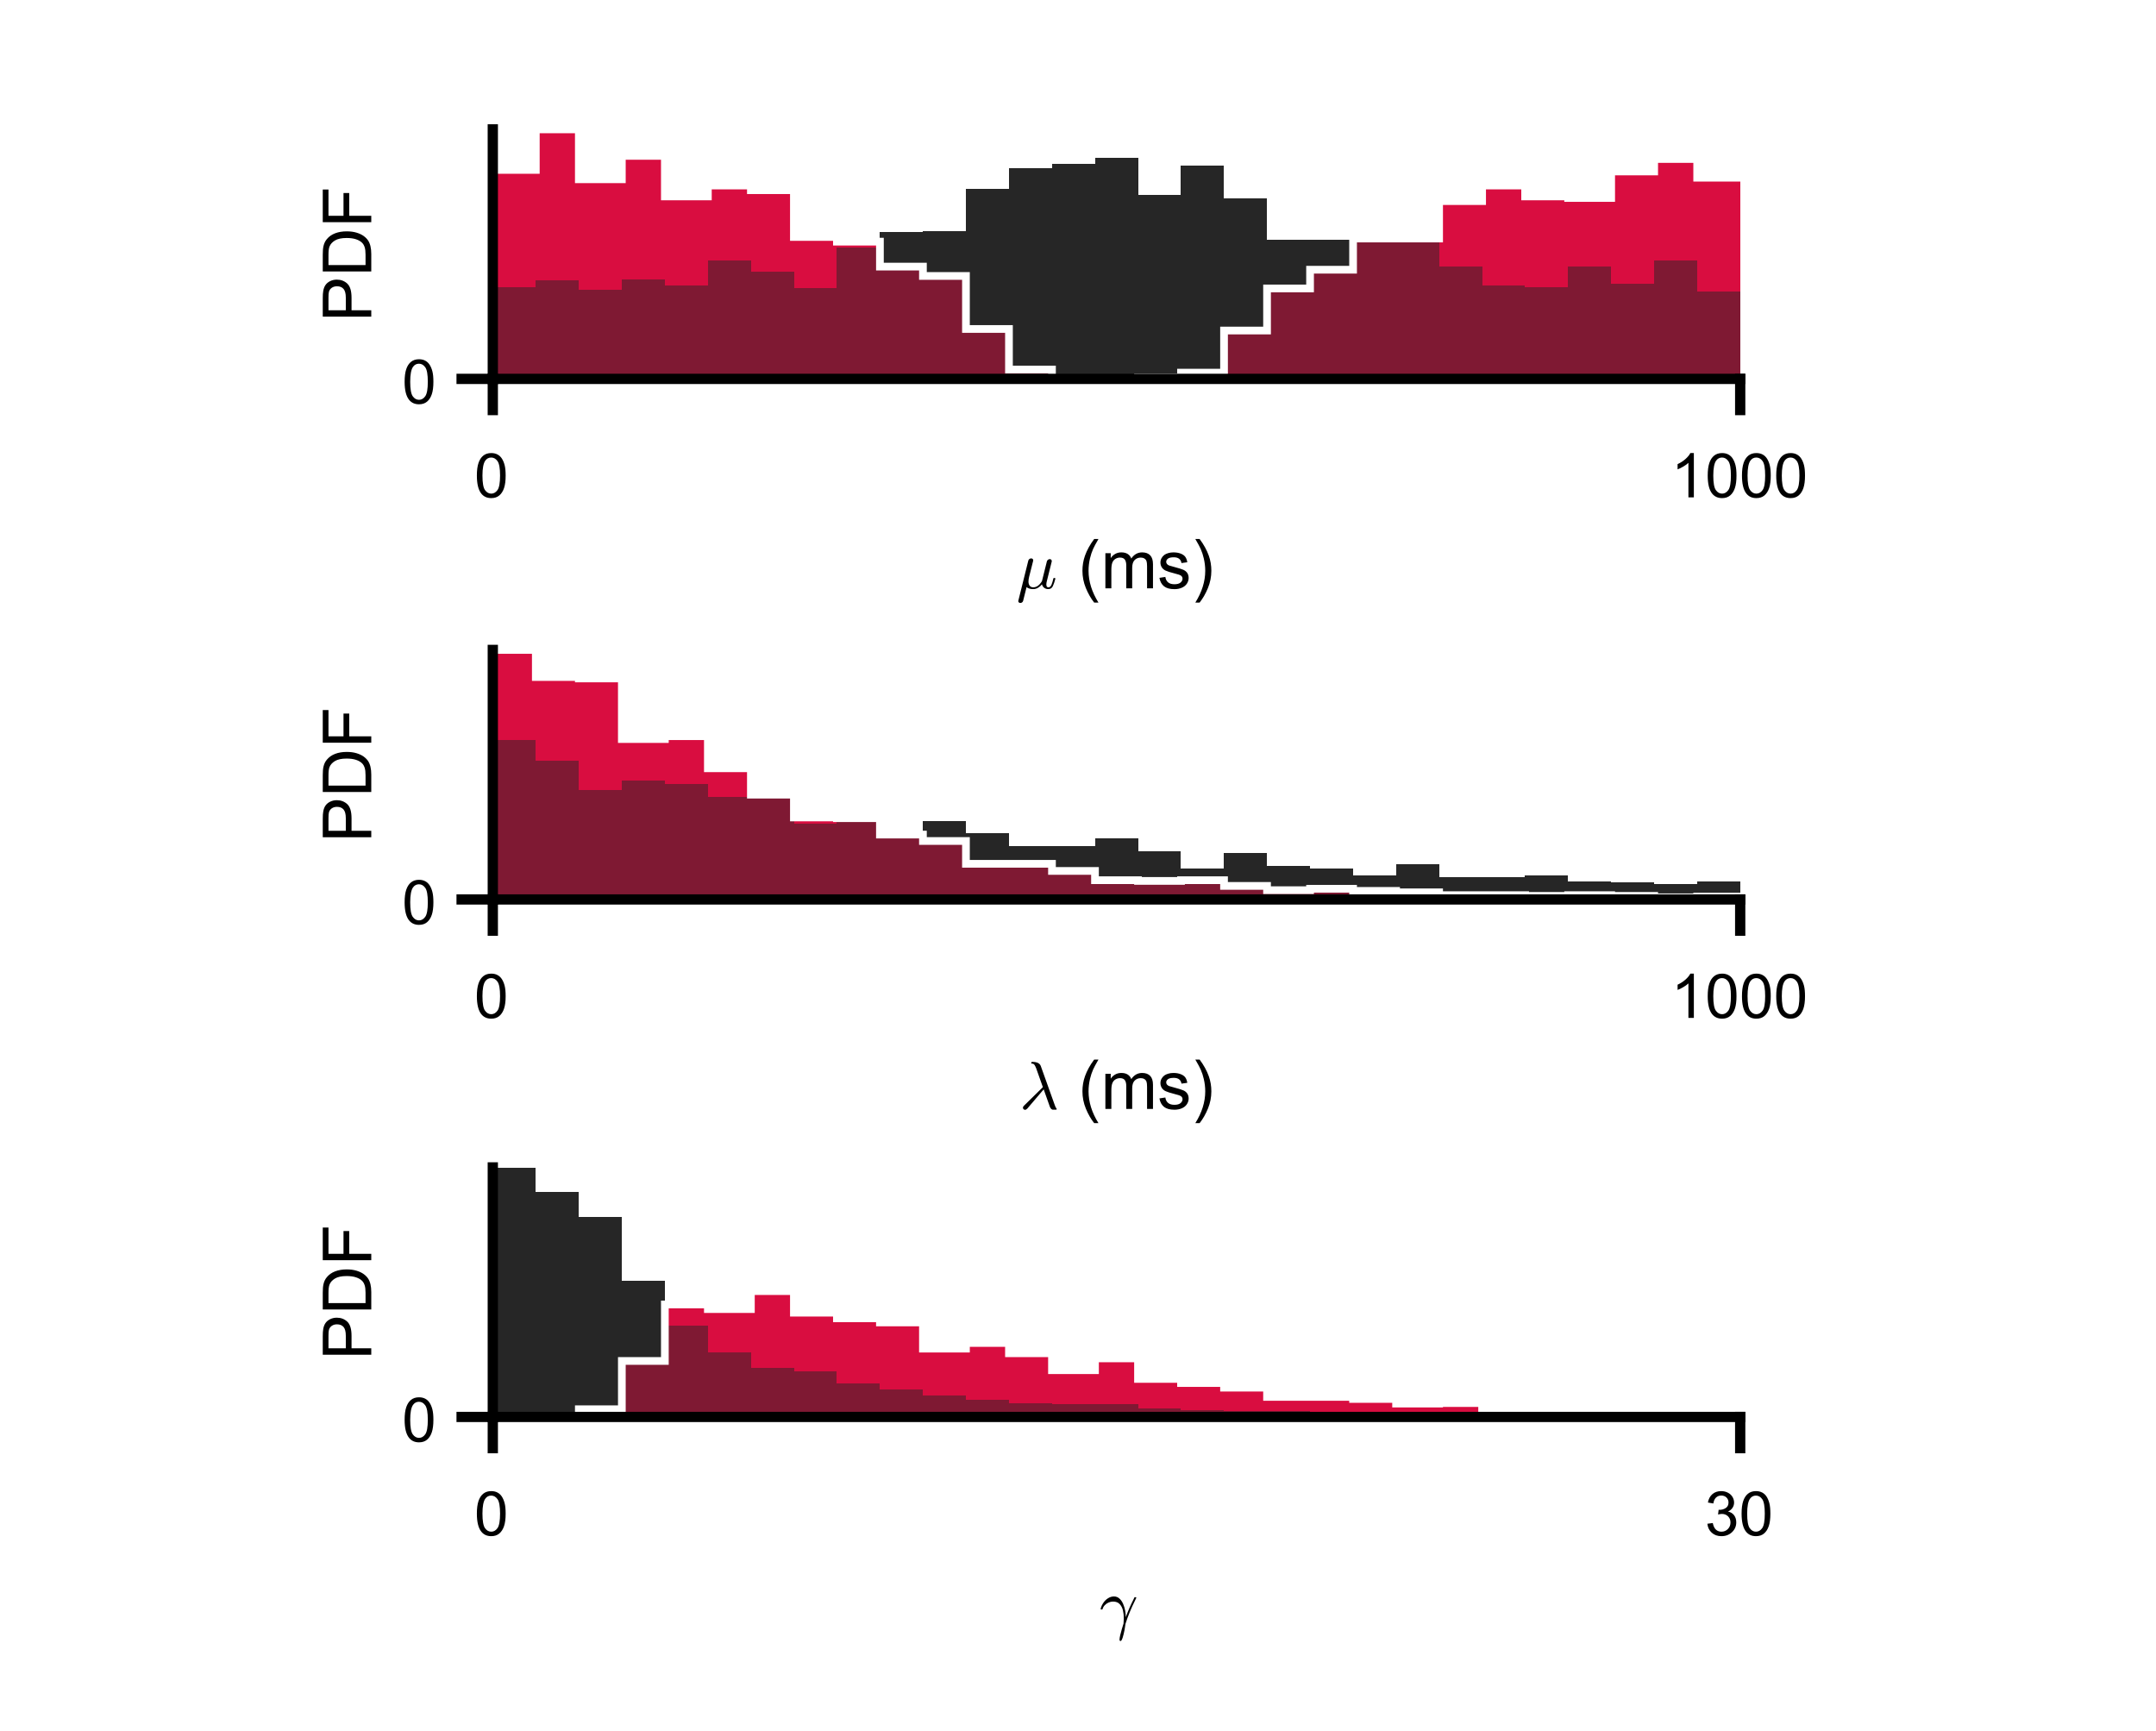 <?xml version="1.0"?>
<!DOCTYPE svg PUBLIC '-//W3C//DTD SVG 1.0//EN'
          'http://www.w3.org/TR/2001/REC-SVG-20010904/DTD/svg10.dtd'>
<svg xmlns:xlink="http://www.w3.org/1999/xlink" style="fill-opacity:1; color-rendering:auto; color-interpolation:auto; text-rendering:auto; stroke:black; stroke-linecap:square; stroke-miterlimit:10; shape-rendering:auto; stroke-opacity:1; fill:black; stroke-dasharray:none; font-weight:normal; stroke-width:1; font-family:'Dialog'; font-style:normal; stroke-linejoin:miter; font-size:12px; stroke-dashoffset:0; image-rendering:auto;" width="700" height="562" xmlns="http://www.w3.org/2000/svg"
><rect width="100%" height="100%" fill="#808080" stroke="none"/><!--Generated by the Batik Graphics2D SVG Generator--><defs id="genericDefs"
  /><g
  ><defs id="defs1"
    ><clipPath clipPathUnits="userSpaceOnUse" id="clipPath1"
      ><path d="M0 0 L700 0 L700 562 L0 562 L0 0 Z"
      /></clipPath
    ></defs
    ><g style="fill:white; stroke:white;"
    ><rect x="0" y="0" width="700" style="clip-path:url(#clipPath1); stroke:none;" height="562"
    /></g
    ><g style="fill:white; text-rendering:optimizeSpeed; color-rendering:optimizeSpeed; image-rendering:optimizeSpeed; shape-rendering:crispEdges; stroke:white; color-interpolation:sRGB;"
    ><rect x="0" width="700" height="562" y="0" style="stroke:none;"
      /><path d="M173.965 123 L173.965 93.131 L160 93.131 L160 123 ZM187.931 123 L187.931 91.106 L173.965 91.106 L173.965 123 ZM201.897 123 L201.897 94.144 L187.931 94.144 L187.931 123 ZM215.862 123 L215.862 90.6 L201.897 90.6 L201.897 123 ZM229.828 123 L229.828 92.625 L215.862 92.625 L215.862 123 ZM243.793 123 L243.793 84.525 L229.828 84.525 L229.828 123 ZM257.759 123 L257.759 88.069 L243.793 88.069 L243.793 123 ZM271.724 123 L271.724 93.638 L257.759 93.638 L257.759 123 ZM285.69 123 L285.69 80.475 L271.724 80.475 L271.724 123 ZM299.655 123 L299.655 75.412 L285.69 75.412 L285.69 123 ZM313.621 123 L313.621 74.906 L299.655 74.906 L299.655 123 ZM327.586 123 L327.586 61.237 L313.621 61.237 L313.621 123 ZM341.552 123 L341.552 54.656 L327.586 54.656 L327.586 123 ZM355.517 123 L355.517 53.138 L341.552 53.138 L341.552 123 ZM369.483 123 L369.483 51.112 L355.517 51.112 L355.517 123 ZM383.448 123 L383.448 63.263 L369.483 63.263 L369.483 123 ZM397.414 123 L397.414 53.644 L383.448 53.644 L383.448 123 ZM411.379 123 L411.379 64.275 L397.414 64.275 L397.414 123 ZM425.345 77.944 L411.379 77.944 L411.379 123 L425.345 123 L439.31 123 L439.31 77.944 ZM453.276 123 L453.276 77.438 L439.31 77.438 L439.31 123 ZM467.241 123 L467.241 77.944 L453.276 77.944 L453.276 123 ZM481.207 123 L481.207 86.55 L467.241 86.55 L467.241 123 ZM495.172 123 L495.172 92.625 L481.207 92.625 L481.207 123 ZM509.138 123 L509.138 93.131 L495.172 93.131 L495.172 123 ZM523.104 123 L523.104 86.55 L509.138 86.55 L509.138 123 ZM537.069 123 L537.069 92.119 L523.104 92.119 L523.104 123 ZM551.034 123 L551.034 84.525 L537.069 84.525 L537.069 123 ZM565 123 L565 94.65 L551.034 94.65 L551.034 123 Z" style="fill:rgb(38,38,38); stroke:none;"
      /><path d="M173.965 123 L173.965 55.163 L160 55.163 L160 123 ZM187.931 123 L187.931 42 L173.965 42 L173.965 123 ZM201.897 123 L201.897 58.2 L187.931 58.2 L187.931 123 ZM215.862 123 L215.862 50.606 L201.897 50.606 L201.897 123 ZM229.828 123 L229.828 63.769 L215.862 63.769 L215.862 123 ZM243.793 123 L243.793 60.225 L229.828 60.225 L229.828 123 ZM257.759 123 L257.759 61.744 L243.793 61.744 L243.793 123 ZM271.724 123 L271.724 76.931 L257.759 76.931 L257.759 123 ZM285.69 123 L285.69 78.45 L271.724 78.45 L271.724 123 ZM299.655 123 L299.655 86.55 L285.69 86.55 L285.69 123 ZM313.621 123 L313.621 89.588 L299.655 89.588 L299.655 123 ZM327.586 123 L327.586 106.8 L313.621 106.8 L313.621 123 ZM341.552 123 L341.552 119.963 L327.586 119.963 L327.586 123 ZM383.448 123 L383.448 122.494 L369.483 122.494 L369.483 123 ZM397.414 123 L397.414 120.975 L383.448 120.975 L383.448 123 ZM411.379 123 L411.379 107.306 L397.414 107.306 L397.414 123 ZM425.345 123 L425.345 93.638 L411.379 93.638 L411.379 123 ZM439.31 123 L439.31 87.562 L425.345 87.562 L425.345 123 ZM453.276 77.438 L439.31 77.438 L439.31 123 L453.276 123 L467.241 123 L467.241 77.438 ZM481.207 123 L481.207 65.287 L467.241 65.287 L467.241 123 ZM495.172 123 L495.172 60.225 L481.207 60.225 L481.207 123 ZM509.138 123 L509.138 63.769 L495.172 63.769 L495.172 123 ZM523.104 123 L523.104 64.275 L509.138 64.275 L509.138 123 ZM537.069 123 L537.069 55.669 L523.104 55.669 L523.104 123 ZM551.034 123 L551.034 51.619 L537.069 51.619 L537.069 123 ZM565 123 L565 57.694 L551.034 57.694 L551.034 123 Z" style="fill:rgb(217,13,64); stroke:none;"
    /></g
    ><g style="fill-opacity:0.502; fill:rgb(38,38,38); text-rendering:optimizeSpeed; image-rendering:optimizeSpeed; color-rendering:optimizeSpeed; shape-rendering:crispEdges; stroke:rgb(38,38,38); color-interpolation:sRGB; stroke-opacity:0.502;"
    ><path style="stroke:none;" d="M173.965 123 L173.965 93.131 L160 93.131 L160 123 ZM187.931 123 L187.931 91.106 L173.965 91.106 L173.965 123 ZM201.897 123 L201.897 94.144 L187.931 94.144 L187.931 123 ZM215.862 123 L215.862 90.6 L201.897 90.6 L201.897 123 ZM229.828 123 L229.828 92.625 L215.862 92.625 L215.862 123 ZM243.793 123 L243.793 84.525 L229.828 84.525 L229.828 123 ZM257.759 123 L257.759 88.069 L243.793 88.069 L243.793 123 ZM271.724 123 L271.724 93.638 L257.759 93.638 L257.759 123 ZM285.69 123 L285.69 80.475 L271.724 80.475 L271.724 123 ZM299.655 123 L299.655 75.412 L285.69 75.412 L285.69 123 ZM313.621 123 L313.621 74.906 L299.655 74.906 L299.655 123 ZM327.586 123 L327.586 61.237 L313.621 61.237 L313.621 123 ZM341.552 123 L341.552 54.656 L327.586 54.656 L327.586 123 ZM355.517 123 L355.517 53.138 L341.552 53.138 L341.552 123 ZM369.483 123 L369.483 51.112 L355.517 51.112 L355.517 123 ZM383.448 123 L383.448 63.263 L369.483 63.263 L369.483 123 ZM397.414 123 L397.414 53.644 L383.448 53.644 L383.448 123 ZM411.379 123 L411.379 64.275 L397.414 64.275 L397.414 123 ZM425.345 77.944 L411.379 77.944 L411.379 123 L425.345 123 L439.31 123 L439.31 77.944 ZM453.276 123 L453.276 77.438 L439.31 77.438 L439.31 123 ZM467.241 123 L467.241 77.944 L453.276 77.944 L453.276 123 ZM481.207 123 L481.207 86.55 L467.241 86.55 L467.241 123 ZM495.172 123 L495.172 92.625 L481.207 92.625 L481.207 123 ZM509.138 123 L509.138 93.131 L495.172 93.131 L495.172 123 ZM523.104 123 L523.104 86.55 L509.138 86.55 L509.138 123 ZM537.069 123 L537.069 92.119 L523.104 92.119 L523.104 123 ZM551.034 123 L551.034 84.525 L537.069 84.525 L537.069 123 ZM565 123 L565 94.65 L551.034 94.65 L551.034 123 Z"
    /></g
    ><g style="stroke-linecap:butt; fill:white; text-rendering:geometricPrecision; color-rendering:optimizeQuality; image-rendering:optimizeQuality; stroke:white; color-interpolation:linearRGB; stroke-width:2.5;"
    ><path d="M160 55.163 L173.965 55.163 L173.965 42 L187.931 42 L187.931 58.2 L201.897 58.2 L201.897 50.606 L215.862 50.606 L215.862 63.769 L229.828 63.769 L229.828 60.225 L243.793 60.225 L243.793 61.744 L257.759 61.744 L257.759 76.931 L271.724 76.931 L271.724 78.45 L285.69 78.45 L285.69 86.55 L299.655 86.55 L299.655 89.588 L313.621 89.588 L313.621 106.8 L327.586 106.8 L327.586 119.963 L341.552 119.963 L341.552 123 L355.517 123 L355.517 123 L369.483 123 L369.483 122.494 L383.448 122.494 L383.448 120.975 L397.414 120.975 L397.414 107.306 L411.379 107.306 L411.379 93.638 L425.345 93.638 L425.345 87.562 L439.31 87.562 L439.31 77.438 L453.276 77.438 L453.276 77.438 L467.241 77.438 L467.241 65.287 L481.207 65.287 L481.207 60.225 L495.172 60.225 L495.172 63.769 L509.138 63.769 L509.138 64.275 L523.104 64.275 L523.104 55.669 L537.069 55.669 L537.069 51.619 L551.034 51.619 L551.034 57.694 L565 57.694 L565 57.694" style="fill:none; fill-rule:evenodd;"
    /></g
    ><g style="text-rendering:geometricPrecision; stroke-width:3.333; color-interpolation:linearRGB; color-rendering:optimizeQuality; image-rendering:optimizeQuality; stroke-linejoin:round;"
    ><line y2="123" style="fill:none;" x1="160" x2="565" y1="123"
      /><line y2="133.125" style="fill:none;" x1="160" x2="160" y1="123"
      /><line y2="133.125" style="fill:none;" x1="565" x2="565" y1="123"
    /></g
    ><g transform="translate(160,140.458)" style="font-size:20px; text-rendering:geometricPrecision; color-rendering:optimizeQuality; image-rendering:optimizeQuality; font-family:'SansSerif'; color-interpolation:linearRGB;"
    ><path style="stroke:none;" d="M-5.172 13.938 Q-5.172 11.406 -4.648 9.852 Q-4.125 8.297 -3.094 7.461 Q-2.062 6.625 -0.5 6.625 Q0.656 6.625 1.523 7.086 Q2.391 7.547 2.953 8.422 Q3.516 9.297 3.844 10.555 Q4.172 11.812 4.172 13.938 Q4.172 16.453 3.648 18 Q3.125 19.547 2.102 20.398 Q1.078 21.25 -0.5 21.25 Q-2.578 21.25 -3.75 19.766 Q-5.172 17.969 -5.172 13.938 ZM-3.359 13.938 Q-3.359 17.469 -2.539 18.633 Q-1.719 19.797 -0.5 19.797 Q0.703 19.797 1.531 18.625 Q2.359 17.453 2.359 13.938 Q2.359 10.406 1.531 9.242 Q0.703 8.078 -0.516 8.078 Q-1.734 8.078 -2.453 9.109 Q-3.359 10.406 -3.359 13.938 Z"
    /></g
    ><g transform="translate(565,140.458)" style="font-size:20px; text-rendering:geometricPrecision; color-rendering:optimizeQuality; image-rendering:optimizeQuality; font-family:'SansSerif'; color-interpolation:linearRGB;"
    ><path style="stroke:none;" d="M-15.047 21 L-16.812 21 L-16.812 9.797 Q-17.438 10.406 -18.469 11.008 Q-19.5 11.609 -20.328 11.922 L-20.328 10.219 Q-18.844 9.531 -17.742 8.539 Q-16.641 7.547 -16.188 6.625 L-15.047 6.625 L-15.047 21 ZM-10.549 13.938 Q-10.549 11.406 -10.025 9.852 Q-9.502 8.297 -8.471 7.461 Q-7.439 6.625 -5.877 6.625 Q-4.721 6.625 -3.853 7.086 Q-2.986 7.547 -2.424 8.422 Q-1.861 9.297 -1.533 10.555 Q-1.205 11.812 -1.205 13.938 Q-1.205 16.453 -1.728 18 Q-2.252 19.547 -3.275 20.398 Q-4.299 21.25 -5.877 21.25 Q-7.955 21.25 -9.127 19.766 Q-10.549 17.969 -10.549 13.938 ZM-8.736 13.938 Q-8.736 17.469 -7.916 18.633 Q-7.096 19.797 -5.877 19.797 Q-4.674 19.797 -3.846 18.625 Q-3.018 17.453 -3.018 13.938 Q-3.018 10.406 -3.846 9.242 Q-4.674 8.078 -5.893 8.078 Q-7.111 8.078 -7.83 9.109 Q-8.736 10.406 -8.736 13.938 ZM0.574 13.938 Q0.574 11.406 1.098 9.852 Q1.621 8.297 2.652 7.461 Q3.684 6.625 5.246 6.625 Q6.402 6.625 7.269 7.086 Q8.137 7.547 8.699 8.422 Q9.262 9.297 9.59 10.555 Q9.918 11.812 9.918 13.938 Q9.918 16.453 9.395 18 Q8.871 19.547 7.848 20.398 Q6.824 21.25 5.246 21.25 Q3.168 21.25 1.996 19.766 Q0.574 17.969 0.574 13.938 ZM2.387 13.938 Q2.387 17.469 3.207 18.633 Q4.027 19.797 5.246 19.797 Q6.449 19.797 7.277 18.625 Q8.105 17.453 8.105 13.938 Q8.105 10.406 7.277 9.242 Q6.449 8.078 5.231 8.078 Q4.012 8.078 3.293 9.109 Q2.387 10.406 2.387 13.938 ZM11.697 13.938 Q11.697 11.406 12.221 9.852 Q12.744 8.297 13.775 7.461 Q14.807 6.625 16.369 6.625 Q17.525 6.625 18.393 7.086 Q19.26 7.547 19.822 8.422 Q20.385 9.297 20.713 10.555 Q21.041 11.812 21.041 13.938 Q21.041 16.453 20.518 18 Q19.994 19.547 18.971 20.398 Q17.947 21.25 16.369 21.25 Q14.291 21.25 13.119 19.766 Q11.697 17.969 11.697 13.938 ZM13.51 13.938 Q13.51 17.469 14.33 18.633 Q15.15 19.797 16.369 19.797 Q17.572 19.797 18.4 18.625 Q19.229 17.453 19.229 13.938 Q19.229 10.406 18.4 9.242 Q17.572 8.078 16.354 8.078 Q15.135 8.078 14.416 9.109 Q13.51 10.406 13.51 13.938 Z"
    /></g
    ><g transform="translate(330,191)" style="font-size:22px; text-rendering:geometricPrecision; color-rendering:optimizeQuality; image-rendering:optimizeQuality; font-family:'mwb_cmmi10'; color-interpolation:linearRGB;"
    ><path style="stroke:none;" d="M0.609 4.141 Q0.609 4 0.641 3.969 L3.875 -9.031 Q3.969 -9.328 4.219 -9.523 Q4.469 -9.719 4.797 -9.719 Q5.078 -9.719 5.266 -9.555 Q5.453 -9.391 5.453 -9.109 Q5.453 -9.047 5.453 -9.008 Q5.453 -8.969 5.438 -8.922 L4.141 -3.781 Q3.922 -2.875 3.922 -2.203 Q3.922 -1.391 4.305 -0.859 Q4.688 -0.328 5.484 -0.328 Q7.078 -0.328 8.297 -2.328 Q8.297 -2.359 8.305 -2.367 Q8.312 -2.375 8.312 -2.391 L9.906 -8.781 Q9.984 -9.062 10.25 -9.273 Q10.516 -9.484 10.828 -9.484 Q11.094 -9.484 11.289 -9.312 Q11.484 -9.141 11.484 -8.859 Q11.484 -8.734 11.469 -8.688 L9.891 -2.359 Q9.719 -1.734 9.719 -1.281 Q9.719 -0.328 10.359 -0.328 Q11.047 -0.328 11.398 -1.18 Q11.75 -2.031 12.016 -3.234 Q12.047 -3.359 12.188 -3.359 L12.453 -3.359 Q12.531 -3.359 12.594 -3.289 Q12.656 -3.219 12.656 -3.141 Q12.266 -1.609 11.812 -0.68 Q11.359 0.25 10.328 0.25 Q9.594 0.25 9.031 -0.172 Q8.469 -0.594 8.297 -1.297 Q7.75 -0.609 7.016 -0.18 Q6.281 0.25 5.453 0.25 Q4.078 0.25 3.297 -0.391 L2.188 4.047 Q2.109 4.359 1.852 4.555 Q1.594 4.75 1.281 4.75 Q1.016 4.75 0.812 4.586 Q0.609 4.422 0.609 4.141 Z"
    /></g
    ><g transform="translate(344,191)" style="font-size:22px; text-rendering:geometricPrecision; color-rendering:optimizeQuality; image-rendering:optimizeQuality; font-family:'SansSerif'; color-interpolation:linearRGB;"
    ><path style="stroke:none;" d="M11.253 4.625 Q9.659 2.609 8.55 -0.094 Q7.44 -2.797 7.44 -5.703 Q7.44 -8.266 8.269 -10.609 Q9.237 -13.328 11.253 -16.016 L12.644 -16.016 Q11.347 -13.781 10.925 -12.828 Q10.269 -11.344 9.894 -9.734 Q9.425 -7.719 9.425 -5.688 Q9.425 -0.531 12.644 4.625 L11.253 4.625 ZM14.892 0 L14.892 -11.406 L16.626 -11.406 L16.626 -9.812 Q17.157 -10.641 18.048 -11.156 Q18.939 -11.672 20.079 -11.672 Q21.345 -11.672 22.157 -11.141 Q22.97 -10.609 23.298 -9.672 Q24.657 -11.672 26.829 -11.672 Q28.517 -11.672 29.431 -10.727 Q30.345 -9.781 30.345 -7.828 L30.345 0 L28.423 0 L28.423 -7.188 Q28.423 -8.344 28.235 -8.859 Q28.048 -9.375 27.556 -9.68 Q27.064 -9.984 26.392 -9.984 Q25.189 -9.984 24.392 -9.188 Q23.595 -8.391 23.595 -6.625 L23.595 0 L21.673 0 L21.673 -7.406 Q21.673 -8.703 21.196 -9.344 Q20.72 -9.984 19.642 -9.984 Q18.829 -9.984 18.134 -9.555 Q17.439 -9.125 17.134 -8.305 Q16.829 -7.484 16.829 -5.922 L16.829 0 L14.892 0 ZM32.437 -3.406 L34.358 -3.703 Q34.515 -2.562 35.249 -1.945 Q35.983 -1.328 37.312 -1.328 Q38.64 -1.328 39.288 -1.875 Q39.937 -2.422 39.937 -3.141 Q39.937 -3.797 39.358 -4.172 Q38.968 -4.438 37.39 -4.828 Q35.249 -5.375 34.429 -5.766 Q33.608 -6.156 33.187 -6.852 Q32.765 -7.547 32.765 -8.375 Q32.765 -9.141 33.116 -9.789 Q33.468 -10.438 34.062 -10.875 Q34.515 -11.203 35.296 -11.438 Q36.077 -11.672 36.968 -11.672 Q38.312 -11.672 39.327 -11.281 Q40.343 -10.891 40.827 -10.234 Q41.312 -9.578 41.483 -8.469 L39.593 -8.203 Q39.468 -9.094 38.851 -9.586 Q38.233 -10.078 37.108 -10.078 Q35.765 -10.078 35.202 -9.641 Q34.64 -9.203 34.64 -8.609 Q34.64 -8.234 34.874 -7.922 Q35.108 -7.609 35.608 -7.406 Q35.905 -7.312 37.312 -6.922 Q39.374 -6.375 40.187 -6.023 Q40.999 -5.672 41.46 -5.008 Q41.921 -4.344 41.921 -3.359 Q41.921 -2.391 41.358 -1.531 Q40.796 -0.672 39.726 -0.203 Q38.655 0.266 37.312 0.266 Q35.093 0.266 33.929 -0.664 Q32.765 -1.594 32.437 -3.406 ZM45.483 4.625 L44.093 4.625 Q47.312 -0.531 47.312 -5.688 Q47.312 -7.719 46.843 -9.703 Q46.483 -11.312 45.827 -12.797 Q45.405 -13.766 44.093 -16.016 L45.483 -16.016 Q47.499 -13.328 48.468 -10.609 Q49.296 -8.266 49.296 -5.703 Q49.296 -2.797 48.187 -0.094 Q47.077 2.609 45.483 4.625 Z"
    /></g
    ><g style="text-rendering:geometricPrecision; stroke-width:3.333; color-interpolation:linearRGB; color-rendering:optimizeQuality; image-rendering:optimizeQuality; stroke-linejoin:round;"
    ><line y2="42" style="fill:none;" x1="160" x2="160" y1="123"
      /><line y2="123" style="fill:none;" x1="160" x2="149.875" y1="123"
    /></g
    ><g transform="translate(142.542,123)" style="font-size:20px; text-rendering:geometricPrecision; color-rendering:optimizeQuality; image-rendering:optimizeQuality; font-family:'SansSerif'; color-interpolation:linearRGB;"
    ><path style="stroke:none;" d="M-11.172 0.938 Q-11.172 -1.594 -10.648 -3.148 Q-10.125 -4.703 -9.094 -5.539 Q-8.062 -6.375 -6.5 -6.375 Q-5.344 -6.375 -4.477 -5.914 Q-3.609 -5.453 -3.047 -4.578 Q-2.484 -3.703 -2.156 -2.445 Q-1.828 -1.188 -1.828 0.938 Q-1.828 3.453 -2.352 5 Q-2.875 6.547 -3.898 7.398 Q-4.922 8.25 -6.5 8.25 Q-8.578 8.25 -9.75 6.766 Q-11.172 4.969 -11.172 0.938 ZM-9.359 0.938 Q-9.359 4.469 -8.539 5.633 Q-7.719 6.797 -6.5 6.797 Q-5.297 6.797 -4.469 5.625 Q-3.641 4.453 -3.641 0.938 Q-3.641 -2.594 -4.469 -3.758 Q-5.297 -4.922 -6.516 -4.922 Q-7.734 -4.922 -8.453 -3.891 Q-9.359 -2.594 -9.359 0.938 Z"
    /></g
    ><g transform="translate(125.542,82.5) rotate(-90)" style="font-size:22px; text-rendering:geometricPrecision; color-rendering:optimizeQuality; image-rendering:optimizeQuality; font-family:'SansSerif'; color-interpolation:linearRGB;"
    ><path style="stroke:none;" d="M-20.297 -5 L-20.297 -20.75 L-14.359 -20.75 Q-12.797 -20.75 -11.969 -20.594 Q-10.812 -20.406 -10.023 -19.859 Q-9.234 -19.312 -8.758 -18.336 Q-8.281 -17.359 -8.281 -16.188 Q-8.281 -14.188 -9.562 -12.797 Q-10.844 -11.406 -14.172 -11.406 L-18.219 -11.406 L-18.219 -5 L-20.297 -5 ZM-18.219 -13.266 L-14.141 -13.266 Q-12.125 -13.266 -11.281 -14.016 Q-10.438 -14.766 -10.438 -16.125 Q-10.438 -17.125 -10.93 -17.828 Q-11.422 -18.531 -12.25 -18.75 Q-12.766 -18.891 -14.188 -18.891 L-18.219 -18.891 L-18.219 -13.266 ZM-5.623 -5 L-5.623 -20.75 L-0.201 -20.75 Q1.627 -20.75 2.596 -20.516 Q3.955 -20.219 4.908 -19.391 Q6.158 -18.344 6.775 -16.703 Q7.393 -15.062 7.393 -12.953 Q7.393 -11.172 6.971 -9.781 Q6.549 -8.391 5.893 -7.484 Q5.236 -6.578 4.463 -6.055 Q3.689 -5.531 2.588 -5.266 Q1.486 -5 0.049 -5 L-5.623 -5 ZM-3.545 -6.859 L-0.185 -6.859 Q1.377 -6.859 2.26 -7.148 Q3.143 -7.438 3.674 -7.969 Q4.408 -8.703 4.822 -9.953 Q5.236 -11.203 5.236 -13 Q5.236 -15.469 4.432 -16.789 Q3.627 -18.109 2.455 -18.562 Q1.627 -18.891 -0.232 -18.891 L-3.545 -18.891 L-3.545 -6.859 ZM10.374 -5 L10.374 -20.75 L20.983 -20.75 L20.983 -18.891 L12.452 -18.891 L12.452 -14.016 L19.843 -14.016 L19.843 -12.156 L12.452 -12.156 L12.452 -5 L10.374 -5 Z"
    /></g
    ><g style="fill:rgb(38,38,38); text-rendering:optimizeSpeed; color-rendering:optimizeSpeed; image-rendering:optimizeSpeed; shape-rendering:crispEdges; stroke:rgb(38,38,38); color-interpolation:sRGB;"
    ><path style="stroke:none;" d="M173.965 292 L173.965 240.253 L160 240.253 L160 292 ZM187.931 292 L187.931 246.906 L173.965 246.906 L173.965 292 ZM201.897 292 L201.897 256.516 L187.931 256.516 L187.931 292 ZM215.862 292 L215.862 253.313 L201.897 253.313 L201.897 292 ZM229.828 292 L229.828 254.545 L215.862 254.545 L215.862 292 ZM243.793 292 L243.793 258.734 L229.828 258.734 L229.828 292 ZM257.759 292 L257.759 257.748 L243.793 257.748 L243.793 292 ZM271.724 292 L271.724 267.359 L257.759 267.359 L257.759 292 ZM285.69 292 L285.69 266.619 L271.724 266.619 L271.724 292 ZM299.655 292 L299.655 270.069 L285.69 270.069 L285.69 292 ZM313.621 292 L313.621 266.619 L299.655 266.619 L299.655 292 ZM327.586 292 L327.586 270.562 L313.621 270.562 L313.621 292 ZM341.552 274.751 L327.586 274.751 L327.586 292 L341.552 292 L355.517 292 L355.517 274.751 ZM369.483 292 L369.483 272.287 L355.517 272.287 L355.517 292 ZM383.448 292 L383.448 276.229 L369.483 276.229 L369.483 292 ZM397.414 292 L397.414 281.897 L383.448 281.897 L383.448 292 ZM411.379 292 L411.379 276.969 L397.414 276.969 L397.414 292 ZM425.345 292 L425.345 281.158 L411.379 281.158 L411.379 292 ZM439.31 292 L439.31 281.897 L425.345 281.897 L425.345 292 ZM453.276 292 L453.276 284.115 L439.31 284.115 L439.31 292 ZM467.241 292 L467.241 280.665 L453.276 280.665 L453.276 292 ZM481.207 284.854 L467.241 284.854 L467.241 292 L481.207 292 L495.172 292 L495.172 284.854 ZM509.138 292 L509.138 284.115 L495.172 284.115 L495.172 292 ZM523.104 292 L523.104 286.086 L509.138 286.086 L509.138 292 ZM537.069 292 L537.069 286.332 L523.104 286.332 L523.104 292 ZM551.034 292 L551.034 287.072 L537.069 287.072 L537.069 292 ZM565 292 L565 286.086 L551.034 286.086 L551.034 292 Z"
      /><path d="M173.965 292 L173.965 211 L160 211 L160 292 ZM187.931 292 L187.931 219.794 L173.965 219.794 L173.965 292 ZM201.897 292 L201.897 220.257 L187.931 220.257 L187.931 292 ZM215.862 292 L215.862 239.929 L201.897 239.929 L201.897 292 ZM229.828 292 L229.828 239.003 L215.862 239.003 L215.862 292 ZM243.793 292 L243.793 249.417 L229.828 249.417 L229.828 292 ZM257.759 292 L257.759 257.98 L243.793 257.98 L243.793 292 ZM271.724 292 L271.724 265.386 L257.759 265.386 L257.759 292 ZM285.69 292 L285.69 265.617 L271.724 265.617 L271.724 292 ZM299.655 292 L299.655 270.94 L285.69 270.94 L285.69 292 ZM313.621 292 L313.621 273.023 L299.655 273.023 L299.655 292 ZM327.586 280.429 L313.621 280.429 L313.621 292 L327.586 292 L341.552 292 L341.552 280.429 ZM355.517 292 L355.517 282.743 L341.552 282.743 L341.552 292 ZM369.483 292 L369.483 285.751 L355.517 285.751 L355.517 292 ZM383.448 292 L383.448 285.983 L369.483 285.983 L369.483 292 ZM397.414 292 L397.414 285.751 L383.448 285.751 L383.448 292 ZM411.379 292 L411.379 287.603 L397.414 287.603 L397.414 292 ZM425.345 292 L425.345 288.991 L411.379 288.991 L411.379 292 ZM439.31 292 L439.31 288.529 L425.345 288.529 L425.345 292 ZM453.276 292 L453.276 289.223 L439.31 289.223 L439.31 292 ZM467.241 292 L467.241 289.686 L453.276 289.686 L453.276 292 ZM481.207 290.611 L467.241 290.611 L467.241 292 L481.207 292 L495.172 292 L495.172 290.611 ZM509.138 292 L509.138 290.843 L495.172 290.843 L495.172 292 ZM523.104 292 L523.104 290.611 L509.138 290.611 L509.138 292 ZM537.069 292 L537.069 290.843 L523.104 290.843 L523.104 292 ZM551.034 292 L551.034 291.306 L537.069 291.306 L537.069 292 ZM565 292 L565 291.074 L551.034 291.074 L551.034 292 Z" style="fill:rgb(217,13,64); stroke:none;"
      /><path d="M173.965 292 L173.965 240.253 L160 240.253 L160 292 ZM187.931 292 L187.931 246.906 L173.965 246.906 L173.965 292 ZM201.897 292 L201.897 256.516 L187.931 256.516 L187.931 292 ZM215.862 292 L215.862 253.313 L201.897 253.313 L201.897 292 ZM229.828 292 L229.828 254.545 L215.862 254.545 L215.862 292 ZM243.793 292 L243.793 258.734 L229.828 258.734 L229.828 292 ZM257.759 292 L257.759 257.748 L243.793 257.748 L243.793 292 ZM271.724 292 L271.724 267.359 L257.759 267.359 L257.759 292 ZM285.69 292 L285.69 266.619 L271.724 266.619 L271.724 292 ZM299.655 292 L299.655 270.069 L285.69 270.069 L285.69 292 ZM313.621 292 L313.621 266.619 L299.655 266.619 L299.655 292 ZM327.586 292 L327.586 270.562 L313.621 270.562 L313.621 292 ZM341.552 274.751 L327.586 274.751 L327.586 292 L341.552 292 L355.517 292 L355.517 274.751 ZM369.483 292 L369.483 272.287 L355.517 272.287 L355.517 292 ZM383.448 292 L383.448 276.229 L369.483 276.229 L369.483 292 ZM397.414 292 L397.414 281.897 L383.448 281.897 L383.448 292 ZM411.379 292 L411.379 276.969 L397.414 276.969 L397.414 292 ZM425.345 292 L425.345 281.158 L411.379 281.158 L411.379 292 ZM439.31 292 L439.31 281.897 L425.345 281.897 L425.345 292 ZM453.276 292 L453.276 284.115 L439.31 284.115 L439.31 292 ZM467.241 292 L467.241 280.665 L453.276 280.665 L453.276 292 ZM481.207 284.854 L467.241 284.854 L467.241 292 L481.207 292 L495.172 292 L495.172 284.854 ZM509.138 292 L509.138 284.115 L495.172 284.115 L495.172 292 ZM523.104 292 L523.104 286.086 L509.138 286.086 L509.138 292 ZM537.069 292 L537.069 286.332 L523.104 286.332 L523.104 292 ZM551.034 292 L551.034 287.072 L537.069 287.072 L537.069 292 ZM565 292 L565 286.086 L551.034 286.086 L551.034 292 Z" style="fill-opacity:0.502; stroke-opacity:0.502; stroke:none;"
    /></g
    ><g style="stroke-linecap:butt; fill:white; text-rendering:geometricPrecision; color-rendering:optimizeQuality; image-rendering:optimizeQuality; stroke:white; color-interpolation:linearRGB; stroke-width:2.5;"
    ><path d="M160 211 L173.965 211 L173.965 219.794 L187.931 219.794 L187.931 220.257 L201.897 220.257 L201.897 239.929 L215.862 239.929 L215.862 239.003 L229.828 239.003 L229.828 249.417 L243.793 249.417 L243.793 257.98 L257.759 257.98 L257.759 265.386 L271.724 265.386 L271.724 265.617 L285.69 265.617 L285.69 270.94 L299.655 270.94 L299.655 273.023 L313.621 273.023 L313.621 280.429 L327.586 280.429 L327.586 280.429 L341.552 280.429 L341.552 282.743 L355.517 282.743 L355.517 285.751 L369.483 285.751 L369.483 285.983 L383.448 285.983 L383.448 285.751 L397.414 285.751 L397.414 287.603 L411.379 287.603 L411.379 288.991 L425.345 288.991 L425.345 288.529 L439.31 288.529 L439.31 289.223 L453.276 289.223 L453.276 289.686 L467.241 289.686 L467.241 290.611 L481.207 290.611 L481.207 290.611 L495.172 290.611 L495.172 290.843 L509.138 290.843 L509.138 290.611 L523.104 290.611 L523.104 290.843 L537.069 290.843 L537.069 291.306 L551.034 291.306 L551.034 291.074 L565 291.074 L565 291.074" style="fill:none; fill-rule:evenodd;"
    /></g
    ><g style="text-rendering:geometricPrecision; stroke-width:3.333; color-interpolation:linearRGB; color-rendering:optimizeQuality; image-rendering:optimizeQuality; stroke-linejoin:round;"
    ><line y2="292" style="fill:none;" x1="160" x2="565" y1="292"
      /><line y2="302.125" style="fill:none;" x1="160" x2="160" y1="292"
      /><line y2="302.125" style="fill:none;" x1="565" x2="565" y1="292"
    /></g
    ><g transform="translate(160,309.458)" style="font-size:20px; text-rendering:geometricPrecision; color-rendering:optimizeQuality; image-rendering:optimizeQuality; font-family:'SansSerif'; color-interpolation:linearRGB;"
    ><path style="stroke:none;" d="M-5.172 13.938 Q-5.172 11.406 -4.648 9.852 Q-4.125 8.297 -3.094 7.461 Q-2.062 6.625 -0.5 6.625 Q0.656 6.625 1.523 7.086 Q2.391 7.547 2.953 8.422 Q3.516 9.297 3.844 10.555 Q4.172 11.812 4.172 13.938 Q4.172 16.453 3.648 18 Q3.125 19.547 2.102 20.398 Q1.078 21.25 -0.5 21.25 Q-2.578 21.25 -3.75 19.766 Q-5.172 17.969 -5.172 13.938 ZM-3.359 13.938 Q-3.359 17.469 -2.539 18.633 Q-1.719 19.797 -0.5 19.797 Q0.703 19.797 1.531 18.625 Q2.359 17.453 2.359 13.938 Q2.359 10.406 1.531 9.242 Q0.703 8.078 -0.516 8.078 Q-1.734 8.078 -2.453 9.109 Q-3.359 10.406 -3.359 13.938 Z"
    /></g
    ><g transform="translate(565,309.458)" style="font-size:20px; text-rendering:geometricPrecision; color-rendering:optimizeQuality; image-rendering:optimizeQuality; font-family:'SansSerif'; color-interpolation:linearRGB;"
    ><path style="stroke:none;" d="M-15.047 21 L-16.812 21 L-16.812 9.797 Q-17.438 10.406 -18.469 11.008 Q-19.5 11.609 -20.328 11.922 L-20.328 10.219 Q-18.844 9.531 -17.742 8.539 Q-16.641 7.547 -16.188 6.625 L-15.047 6.625 L-15.047 21 ZM-10.549 13.938 Q-10.549 11.406 -10.025 9.852 Q-9.502 8.297 -8.471 7.461 Q-7.439 6.625 -5.877 6.625 Q-4.721 6.625 -3.853 7.086 Q-2.986 7.547 -2.424 8.422 Q-1.861 9.297 -1.533 10.555 Q-1.205 11.812 -1.205 13.938 Q-1.205 16.453 -1.728 18 Q-2.252 19.547 -3.275 20.398 Q-4.299 21.25 -5.877 21.25 Q-7.955 21.25 -9.127 19.766 Q-10.549 17.969 -10.549 13.938 ZM-8.736 13.938 Q-8.736 17.469 -7.916 18.633 Q-7.096 19.797 -5.877 19.797 Q-4.674 19.797 -3.846 18.625 Q-3.018 17.453 -3.018 13.938 Q-3.018 10.406 -3.846 9.242 Q-4.674 8.078 -5.893 8.078 Q-7.111 8.078 -7.83 9.109 Q-8.736 10.406 -8.736 13.938 ZM0.574 13.938 Q0.574 11.406 1.098 9.852 Q1.621 8.297 2.652 7.461 Q3.684 6.625 5.246 6.625 Q6.402 6.625 7.269 7.086 Q8.137 7.547 8.699 8.422 Q9.262 9.297 9.59 10.555 Q9.918 11.812 9.918 13.938 Q9.918 16.453 9.395 18 Q8.871 19.547 7.848 20.398 Q6.824 21.25 5.246 21.25 Q3.168 21.25 1.996 19.766 Q0.574 17.969 0.574 13.938 ZM2.387 13.938 Q2.387 17.469 3.207 18.633 Q4.027 19.797 5.246 19.797 Q6.449 19.797 7.277 18.625 Q8.105 17.453 8.105 13.938 Q8.105 10.406 7.277 9.242 Q6.449 8.078 5.231 8.078 Q4.012 8.078 3.293 9.109 Q2.387 10.406 2.387 13.938 ZM11.697 13.938 Q11.697 11.406 12.221 9.852 Q12.744 8.297 13.775 7.461 Q14.807 6.625 16.369 6.625 Q17.525 6.625 18.393 7.086 Q19.26 7.547 19.822 8.422 Q20.385 9.297 20.713 10.555 Q21.041 11.812 21.041 13.938 Q21.041 16.453 20.518 18 Q19.994 19.547 18.971 20.398 Q17.947 21.25 16.369 21.25 Q14.291 21.25 13.119 19.766 Q11.697 17.969 11.697 13.938 ZM13.51 13.938 Q13.51 17.469 14.33 18.633 Q15.15 19.797 16.369 19.797 Q17.572 19.797 18.4 18.625 Q19.229 17.453 19.229 13.938 Q19.229 10.406 18.4 9.242 Q17.572 8.078 16.354 8.078 Q15.135 8.078 14.416 9.109 Q13.51 10.406 13.51 13.938 Z"
    /></g
    ><g transform="translate(331,360)" style="font-size:22px; text-rendering:geometricPrecision; color-rendering:optimizeQuality; image-rendering:optimizeQuality; font-family:'mwb_cmmi10'; color-interpolation:linearRGB;"
    ><path style="stroke:none;" d="M1.125 -0.375 Q1.125 -0.703 1.406 -0.984 L7.594 -7.062 L5.422 -13.188 Q5.156 -13.875 4.875 -14.289 Q4.594 -14.703 4.047 -14.703 Q3.797 -14.703 3.797 -14.984 Q3.828 -15.109 3.914 -15.188 Q4 -15.266 4.141 -15.266 Q6.453 -15.266 6.922 -13.906 L11.391 -1.422 Q11.688 -0.5 11.984 -0.172 Q12.094 -0.016 12.094 0.047 Q12.094 0.25 11.922 0.25 L10.734 0.25 Q10.188 0.094 9.859 -0.703 L7.859 -6.344 L2.531 -0.094 Q2.141 0.297 1.828 0.297 Q1.547 0.297 1.336 0.102 Q1.125 -0.094 1.125 -0.375 Z"
    /></g
    ><g transform="translate(344,360)" style="font-size:22px; text-rendering:geometricPrecision; color-rendering:optimizeQuality; image-rendering:optimizeQuality; font-family:'SansSerif'; color-interpolation:linearRGB;"
    ><path style="stroke:none;" d="M11.253 4.625 Q9.659 2.609 8.55 -0.094 Q7.44 -2.797 7.44 -5.703 Q7.44 -8.266 8.269 -10.609 Q9.237 -13.328 11.253 -16.016 L12.644 -16.016 Q11.347 -13.781 10.925 -12.828 Q10.269 -11.344 9.894 -9.734 Q9.425 -7.719 9.425 -5.688 Q9.425 -0.531 12.644 4.625 L11.253 4.625 ZM14.892 0 L14.892 -11.406 L16.626 -11.406 L16.626 -9.812 Q17.157 -10.641 18.048 -11.156 Q18.939 -11.672 20.079 -11.672 Q21.345 -11.672 22.157 -11.141 Q22.97 -10.609 23.298 -9.672 Q24.657 -11.672 26.829 -11.672 Q28.517 -11.672 29.431 -10.727 Q30.345 -9.781 30.345 -7.828 L30.345 0 L28.423 0 L28.423 -7.188 Q28.423 -8.344 28.235 -8.859 Q28.048 -9.375 27.556 -9.68 Q27.064 -9.984 26.392 -9.984 Q25.189 -9.984 24.392 -9.188 Q23.595 -8.391 23.595 -6.625 L23.595 0 L21.673 0 L21.673 -7.406 Q21.673 -8.703 21.196 -9.344 Q20.72 -9.984 19.642 -9.984 Q18.829 -9.984 18.134 -9.555 Q17.439 -9.125 17.134 -8.305 Q16.829 -7.484 16.829 -5.922 L16.829 0 L14.892 0 ZM32.437 -3.406 L34.358 -3.703 Q34.515 -2.562 35.249 -1.945 Q35.983 -1.328 37.312 -1.328 Q38.64 -1.328 39.288 -1.875 Q39.937 -2.422 39.937 -3.141 Q39.937 -3.797 39.358 -4.172 Q38.968 -4.438 37.39 -4.828 Q35.249 -5.375 34.429 -5.766 Q33.608 -6.156 33.187 -6.852 Q32.765 -7.547 32.765 -8.375 Q32.765 -9.141 33.116 -9.789 Q33.468 -10.438 34.062 -10.875 Q34.515 -11.203 35.296 -11.438 Q36.077 -11.672 36.968 -11.672 Q38.312 -11.672 39.327 -11.281 Q40.343 -10.891 40.827 -10.234 Q41.312 -9.578 41.483 -8.469 L39.593 -8.203 Q39.468 -9.094 38.851 -9.586 Q38.233 -10.078 37.108 -10.078 Q35.765 -10.078 35.202 -9.641 Q34.64 -9.203 34.64 -8.609 Q34.64 -8.234 34.874 -7.922 Q35.108 -7.609 35.608 -7.406 Q35.905 -7.312 37.312 -6.922 Q39.374 -6.375 40.187 -6.023 Q40.999 -5.672 41.46 -5.008 Q41.921 -4.344 41.921 -3.359 Q41.921 -2.391 41.358 -1.531 Q40.796 -0.672 39.726 -0.203 Q38.655 0.266 37.312 0.266 Q35.093 0.266 33.929 -0.664 Q32.765 -1.594 32.437 -3.406 ZM45.483 4.625 L44.093 4.625 Q47.312 -0.531 47.312 -5.688 Q47.312 -7.719 46.843 -9.703 Q46.483 -11.312 45.827 -12.797 Q45.405 -13.766 44.093 -16.016 L45.483 -16.016 Q47.499 -13.328 48.468 -10.609 Q49.296 -8.266 49.296 -5.703 Q49.296 -2.797 48.187 -0.094 Q47.077 2.609 45.483 4.625 Z"
    /></g
    ><g style="text-rendering:geometricPrecision; stroke-width:3.333; color-interpolation:linearRGB; color-rendering:optimizeQuality; image-rendering:optimizeQuality; stroke-linejoin:round;"
    ><line y2="211" style="fill:none;" x1="160" x2="160" y1="292"
      /><line y2="292" style="fill:none;" x1="160" x2="149.875" y1="292"
    /></g
    ><g transform="translate(142.542,292)" style="font-size:20px; text-rendering:geometricPrecision; color-rendering:optimizeQuality; image-rendering:optimizeQuality; font-family:'SansSerif'; color-interpolation:linearRGB;"
    ><path style="stroke:none;" d="M-11.172 0.938 Q-11.172 -1.594 -10.648 -3.148 Q-10.125 -4.703 -9.094 -5.539 Q-8.062 -6.375 -6.5 -6.375 Q-5.344 -6.375 -4.477 -5.914 Q-3.609 -5.453 -3.047 -4.578 Q-2.484 -3.703 -2.156 -2.445 Q-1.828 -1.188 -1.828 0.938 Q-1.828 3.453 -2.352 5 Q-2.875 6.547 -3.898 7.398 Q-4.922 8.25 -6.5 8.25 Q-8.578 8.25 -9.75 6.766 Q-11.172 4.969 -11.172 0.938 ZM-9.359 0.938 Q-9.359 4.469 -8.539 5.633 Q-7.719 6.797 -6.5 6.797 Q-5.297 6.797 -4.469 5.625 Q-3.641 4.453 -3.641 0.938 Q-3.641 -2.594 -4.469 -3.758 Q-5.297 -4.922 -6.516 -4.922 Q-7.734 -4.922 -8.453 -3.891 Q-9.359 -2.594 -9.359 0.938 Z"
    /></g
    ><g transform="translate(125.542,251.5) rotate(-90)" style="font-size:22px; text-rendering:geometricPrecision; color-rendering:optimizeQuality; image-rendering:optimizeQuality; font-family:'SansSerif'; color-interpolation:linearRGB;"
    ><path style="stroke:none;" d="M-20.297 -5 L-20.297 -20.75 L-14.359 -20.75 Q-12.797 -20.75 -11.969 -20.594 Q-10.812 -20.406 -10.023 -19.859 Q-9.234 -19.312 -8.758 -18.336 Q-8.281 -17.359 -8.281 -16.188 Q-8.281 -14.188 -9.562 -12.797 Q-10.844 -11.406 -14.172 -11.406 L-18.219 -11.406 L-18.219 -5 L-20.297 -5 ZM-18.219 -13.266 L-14.141 -13.266 Q-12.125 -13.266 -11.281 -14.016 Q-10.438 -14.766 -10.438 -16.125 Q-10.438 -17.125 -10.93 -17.828 Q-11.422 -18.531 -12.25 -18.75 Q-12.766 -18.891 -14.188 -18.891 L-18.219 -18.891 L-18.219 -13.266 ZM-5.623 -5 L-5.623 -20.75 L-0.201 -20.75 Q1.627 -20.75 2.596 -20.516 Q3.955 -20.219 4.908 -19.391 Q6.158 -18.344 6.775 -16.703 Q7.393 -15.062 7.393 -12.953 Q7.393 -11.172 6.971 -9.781 Q6.549 -8.391 5.893 -7.484 Q5.236 -6.578 4.463 -6.055 Q3.689 -5.531 2.588 -5.266 Q1.486 -5 0.049 -5 L-5.623 -5 ZM-3.545 -6.859 L-0.185 -6.859 Q1.377 -6.859 2.26 -7.148 Q3.143 -7.438 3.674 -7.969 Q4.408 -8.703 4.822 -9.953 Q5.236 -11.203 5.236 -13 Q5.236 -15.469 4.432 -16.789 Q3.627 -18.109 2.455 -18.562 Q1.627 -18.891 -0.232 -18.891 L-3.545 -18.891 L-3.545 -6.859 ZM10.374 -5 L10.374 -20.75 L20.983 -20.75 L20.983 -18.891 L12.452 -18.891 L12.452 -14.016 L19.843 -14.016 L19.843 -12.156 L12.452 -12.156 L12.452 -5 L10.374 -5 Z"
    /></g
    ><g style="fill:rgb(38,38,38); text-rendering:optimizeSpeed; color-rendering:optimizeSpeed; image-rendering:optimizeSpeed; shape-rendering:crispEdges; stroke:rgb(38,38,38); color-interpolation:sRGB;"
    ><path style="stroke:none;" d="M173.965 460 L173.965 379 L160 379 L160 460 ZM187.931 460 L187.931 386.823 L173.965 386.823 L173.965 460 ZM201.897 460 L201.897 394.972 L187.931 394.972 L187.931 460 ZM215.862 460 L215.862 415.67 L201.897 415.67 L201.897 460 ZM229.828 460 L229.828 430.338 L215.862 430.338 L215.862 460 ZM243.793 460 L243.793 439.139 L229.828 439.139 L229.828 460 ZM257.759 460 L257.759 444.028 L243.793 444.028 L243.793 460 ZM271.724 460 L271.724 445.169 L257.759 445.169 L257.759 460 ZM285.69 460 L285.69 449.243 L271.724 449.243 L271.724 460 ZM299.655 460 L299.655 451.036 L285.69 451.036 L285.69 460 ZM313.621 460 L313.621 452.992 L299.655 452.992 L299.655 460 ZM327.586 460 L327.586 454.459 L313.621 454.459 L313.621 460 ZM341.552 460 L341.552 455.437 L327.586 455.437 L327.586 460 ZM355.517 455.926 L341.552 455.926 L341.552 460 L355.517 460 L369.483 460 L369.483 455.926 ZM383.448 460 L383.448 457.229 L369.483 457.229 L369.483 460 ZM397.414 460 L397.414 457.881 L383.448 457.881 L383.448 460 ZM411.379 460 L411.379 458.044 L397.414 458.044 L397.414 460 ZM425.345 460 L425.345 458.207 L411.379 458.207 L411.379 460 ZM439.31 460 L439.31 458.533 L425.345 458.533 L425.345 460 ZM453.276 458.859 L439.31 458.859 L439.31 460 L453.276 460 L467.241 460 L467.241 458.859 ZM481.207 460 L481.207 459.511 L467.241 459.511 L467.241 460 ZM495.172 460 L495.172 459.348 L481.207 459.348 L481.207 460 ZM509.138 460 L509.138 458.859 L495.172 458.859 L495.172 460 ZM523.104 460 L523.104 459.511 L509.138 459.511 L509.138 460 ZM537.069 459.674 L523.104 459.674 L523.104 460 L537.069 460 L551.034 460 L565 460 L565 459.674 L551.034 459.674 Z"
      /><path d="M201.897 460 L201.897 457.499 L187.931 457.499 L187.931 460 ZM215.862 460 L215.862 441.827 L201.897 441.827 L201.897 460 ZM229.828 460 L229.828 423.487 L215.862 423.487 L215.862 460 ZM243.793 460 L243.793 424.988 L229.828 424.988 L229.828 460 ZM257.759 460 L257.759 419.152 L243.793 419.152 L243.793 460 ZM271.724 460 L271.724 426.155 L257.759 426.155 L257.759 460 ZM285.69 460 L285.69 427.989 L271.724 427.989 L271.724 460 ZM299.655 460 L299.655 429.322 L285.69 429.322 L285.69 460 ZM313.621 460 L313.621 437.825 L299.655 437.825 L299.655 460 ZM327.586 460 L327.586 435.991 L313.621 435.991 L313.621 460 ZM341.552 460 L341.552 439.326 L327.586 439.326 L327.586 460 ZM355.517 460 L355.517 444.828 L341.552 444.828 L341.552 460 ZM369.483 460 L369.483 440.993 L355.517 440.993 L355.517 460 ZM383.448 460 L383.448 447.662 L369.483 447.662 L369.483 460 ZM397.414 460 L397.414 448.996 L383.448 448.996 L383.448 460 ZM411.379 460 L411.379 450.497 L397.414 450.497 L397.414 460 ZM425.345 453.498 L411.379 453.498 L411.379 460 L425.345 460 L439.31 460 L439.31 453.498 ZM453.276 460 L453.276 454.165 L439.31 454.165 L439.31 460 ZM467.241 460 L467.241 455.665 L453.276 455.665 L453.276 460 ZM481.207 460 L481.207 455.498 L467.241 455.498 L467.241 460 ZM495.172 460 L495.172 457.666 L481.207 457.666 L481.207 460 ZM509.138 460 L509.138 457.833 L495.172 457.833 L495.172 460 ZM523.104 460 L523.104 457.332 L509.138 457.332 L509.138 460 ZM537.069 457.166 L523.104 457.166 L523.104 460 L537.069 460 L551.034 460 L551.034 457.166 ZM565 460 L565 457.999 L551.034 457.999 L551.034 460 Z" style="fill:rgb(217,13,64); stroke:none;"
      /><path d="M173.965 460 L173.965 379 L160 379 L160 460 ZM187.931 460 L187.931 386.823 L173.965 386.823 L173.965 460 ZM201.897 460 L201.897 394.972 L187.931 394.972 L187.931 460 ZM215.862 460 L215.862 415.67 L201.897 415.67 L201.897 460 ZM229.828 460 L229.828 430.338 L215.862 430.338 L215.862 460 ZM243.793 460 L243.793 439.139 L229.828 439.139 L229.828 460 ZM257.759 460 L257.759 444.028 L243.793 444.028 L243.793 460 ZM271.724 460 L271.724 445.169 L257.759 445.169 L257.759 460 ZM285.69 460 L285.69 449.243 L271.724 449.243 L271.724 460 ZM299.655 460 L299.655 451.036 L285.69 451.036 L285.69 460 ZM313.621 460 L313.621 452.992 L299.655 452.992 L299.655 460 ZM327.586 460 L327.586 454.459 L313.621 454.459 L313.621 460 ZM341.552 460 L341.552 455.437 L327.586 455.437 L327.586 460 ZM355.517 455.926 L341.552 455.926 L341.552 460 L355.517 460 L369.483 460 L369.483 455.926 ZM383.448 460 L383.448 457.229 L369.483 457.229 L369.483 460 ZM397.414 460 L397.414 457.881 L383.448 457.881 L383.448 460 ZM411.379 460 L411.379 458.044 L397.414 458.044 L397.414 460 ZM425.345 460 L425.345 458.207 L411.379 458.207 L411.379 460 ZM439.31 460 L439.31 458.533 L425.345 458.533 L425.345 460 ZM453.276 458.859 L439.31 458.859 L439.31 460 L453.276 460 L467.241 460 L467.241 458.859 ZM481.207 460 L481.207 459.511 L467.241 459.511 L467.241 460 ZM495.172 460 L495.172 459.348 L481.207 459.348 L481.207 460 ZM509.138 460 L509.138 458.859 L495.172 458.859 L495.172 460 ZM523.104 460 L523.104 459.511 L509.138 459.511 L509.138 460 ZM537.069 459.674 L523.104 459.674 L523.104 460 L537.069 460 L551.034 460 L565 460 L565 459.674 L551.034 459.674 Z" style="fill-opacity:0.502; stroke-opacity:0.502; stroke:none;"
    /></g
    ><g style="stroke-linecap:butt; fill:white; text-rendering:geometricPrecision; color-rendering:optimizeQuality; image-rendering:optimizeQuality; stroke:white; color-interpolation:linearRGB; stroke-width:2.5;"
    ><path d="M160 460 L173.965 460 L173.965 460 L187.931 460 L187.931 457.499 L201.897 457.499 L201.897 441.827 L215.862 441.827 L215.862 423.487 L229.828 423.487 L229.828 424.988 L243.793 424.988 L243.793 419.152 L257.759 419.152 L257.759 426.155 L271.724 426.155 L271.724 427.989 L285.69 427.989 L285.69 429.322 L299.655 429.322 L299.655 437.825 L313.621 437.825 L313.621 435.991 L327.586 435.991 L327.586 439.326 L341.552 439.326 L341.552 444.828 L355.517 444.828 L355.517 440.993 L369.483 440.993 L369.483 447.662 L383.448 447.662 L383.448 448.996 L397.414 448.996 L397.414 450.497 L411.379 450.497 L411.379 453.498 L425.345 453.498 L425.345 453.498 L439.31 453.498 L439.31 454.165 L453.276 454.165 L453.276 455.665 L467.241 455.665 L467.241 455.498 L481.207 455.498 L481.207 457.666 L495.172 457.666 L495.172 457.833 L509.138 457.833 L509.138 457.332 L523.104 457.332 L523.104 457.166 L537.069 457.166 L537.069 457.166 L551.034 457.166 L551.034 457.999 L565 457.999 L565 457.999" style="fill:none; fill-rule:evenodd;"
    /></g
    ><g style="text-rendering:geometricPrecision; stroke-width:3.333; color-interpolation:linearRGB; color-rendering:optimizeQuality; image-rendering:optimizeQuality; stroke-linejoin:round;"
    ><line y2="460" style="fill:none;" x1="160" x2="565" y1="460"
      /><line y2="470.125" style="fill:none;" x1="160" x2="160" y1="460"
      /><line y2="470.125" style="fill:none;" x1="565" x2="565" y1="460"
    /></g
    ><g transform="translate(160,477.458)" style="font-size:20px; text-rendering:geometricPrecision; color-rendering:optimizeQuality; image-rendering:optimizeQuality; font-family:'SansSerif'; color-interpolation:linearRGB;"
    ><path style="stroke:none;" d="M-5.172 13.938 Q-5.172 11.406 -4.648 9.852 Q-4.125 8.297 -3.094 7.461 Q-2.062 6.625 -0.5 6.625 Q0.656 6.625 1.523 7.086 Q2.391 7.547 2.953 8.422 Q3.516 9.297 3.844 10.555 Q4.172 11.812 4.172 13.938 Q4.172 16.453 3.648 18 Q3.125 19.547 2.102 20.398 Q1.078 21.25 -0.5 21.25 Q-2.578 21.25 -3.75 19.766 Q-5.172 17.969 -5.172 13.938 ZM-3.359 13.938 Q-3.359 17.469 -2.539 18.633 Q-1.719 19.797 -0.5 19.797 Q0.703 19.797 1.531 18.625 Q2.359 17.453 2.359 13.938 Q2.359 10.406 1.531 9.242 Q0.703 8.078 -0.516 8.078 Q-1.734 8.078 -2.453 9.109 Q-3.359 10.406 -3.359 13.938 Z"
    /></g
    ><g transform="translate(565,477.458)" style="font-size:20px; text-rendering:geometricPrecision; color-rendering:optimizeQuality; image-rendering:optimizeQuality; font-family:'SansSerif'; color-interpolation:linearRGB;"
    ><path style="stroke:none;" d="M-10.656 17.219 L-8.906 16.984 Q-8.594 18.484 -7.867 19.141 Q-7.141 19.797 -6.094 19.797 Q-4.859 19.797 -4.008 18.938 Q-3.156 18.078 -3.156 16.812 Q-3.156 15.594 -3.945 14.812 Q-4.734 14.031 -5.953 14.031 Q-6.453 14.031 -7.188 14.219 L-7 12.672 Q-6.828 12.703 -6.719 12.703 Q-5.594 12.703 -4.695 12.117 Q-3.797 11.531 -3.797 10.312 Q-3.797 9.344 -4.453 8.703 Q-5.109 8.062 -6.141 8.062 Q-7.156 8.062 -7.844 8.711 Q-8.531 9.359 -8.719 10.641 L-10.484 10.328 Q-10.156 8.562 -9.016 7.594 Q-7.875 6.625 -6.172 6.625 Q-5 6.625 -4.016 7.125 Q-3.031 7.625 -2.508 8.5 Q-1.984 9.375 -1.984 10.344 Q-1.984 11.266 -2.484 12.031 Q-2.984 12.797 -3.953 13.25 Q-2.688 13.531 -1.984 14.461 Q-1.281 15.391 -1.281 16.766 Q-1.281 18.641 -2.648 19.945 Q-4.016 21.25 -6.109 21.25 Q-8 21.25 -9.242 20.125 Q-10.484 19 -10.656 17.219 ZM0.451 13.938 Q0.451 11.406 0.975 9.852 Q1.498 8.297 2.529 7.461 Q3.561 6.625 5.123 6.625 Q6.279 6.625 7.146 7.086 Q8.014 7.547 8.576 8.422 Q9.139 9.297 9.467 10.555 Q9.795 11.812 9.795 13.938 Q9.795 16.453 9.271 18 Q8.748 19.547 7.725 20.398 Q6.701 21.25 5.123 21.25 Q3.045 21.25 1.873 19.766 Q0.451 17.969 0.451 13.938 ZM2.264 13.938 Q2.264 17.469 3.084 18.633 Q3.904 19.797 5.123 19.797 Q6.326 19.797 7.154 18.625 Q7.982 17.453 7.982 13.938 Q7.982 10.406 7.154 9.242 Q6.326 8.078 5.107 8.078 Q3.889 8.078 3.17 9.109 Q2.264 10.406 2.264 13.938 Z"
    /></g
    ><g transform="translate(357,528)" style="font-size:22px; text-rendering:geometricPrecision; color-rendering:optimizeQuality; image-rendering:optimizeQuality; font-family:'mwb_cmmi10'; color-interpolation:linearRGB;"
    ><path style="stroke:none;" d="M6.484 4.312 Q6.484 3.812 6.703 2.867 Q6.922 1.922 7.242 0.852 Q7.562 -0.219 7.781 -0.906 Q7.875 -2 7.875 -2.562 Q7.875 -3.969 7.594 -5.188 Q7.312 -6.406 6.539 -7.234 Q5.766 -8.062 4.391 -8.062 Q3.656 -8.062 2.93 -7.75 Q2.203 -7.438 1.68 -6.875 Q1.156 -6.312 0.969 -5.609 Q0.922 -5.484 0.797 -5.484 L0.531 -5.484 Q0.359 -5.484 0.359 -5.672 L0.359 -5.75 Q0.609 -6.734 1.234 -7.656 Q1.859 -8.578 2.766 -9.148 Q3.672 -9.719 4.688 -9.719 Q5.719 -9.719 6.469 -9.023 Q7.219 -8.328 7.672 -7.25 Q8.125 -6.172 8.32 -5.078 Q8.516 -3.984 8.516 -3.016 Q9.625 -6.031 11 -8.719 L11.328 -9.422 Q11.391 -9.484 11.484 -9.484 L11.75 -9.484 Q11.922 -9.484 11.922 -9.281 Q11.922 -9.234 11.875 -9.156 L11.547 -8.469 Q10.594 -6.562 9.789 -4.609 Q8.984 -2.656 8.422 -0.844 Q8.344 -0.094 8.102 1.195 Q7.859 2.484 7.516 3.594 Q7.172 4.703 6.828 4.75 Q6.484 4.75 6.484 4.312 Z"
    /></g
    ><g style="text-rendering:geometricPrecision; stroke-width:3.333; color-interpolation:linearRGB; color-rendering:optimizeQuality; image-rendering:optimizeQuality; stroke-linejoin:round;"
    ><line y2="379" style="fill:none;" x1="160" x2="160" y1="460"
      /><line y2="460" style="fill:none;" x1="160" x2="149.875" y1="460"
    /></g
    ><g transform="translate(142.542,460)" style="font-size:20px; text-rendering:geometricPrecision; color-rendering:optimizeQuality; image-rendering:optimizeQuality; font-family:'SansSerif'; color-interpolation:linearRGB;"
    ><path style="stroke:none;" d="M-11.172 0.938 Q-11.172 -1.594 -10.648 -3.148 Q-10.125 -4.703 -9.094 -5.539 Q-8.062 -6.375 -6.5 -6.375 Q-5.344 -6.375 -4.477 -5.914 Q-3.609 -5.453 -3.047 -4.578 Q-2.484 -3.703 -2.156 -2.445 Q-1.828 -1.188 -1.828 0.938 Q-1.828 3.453 -2.352 5 Q-2.875 6.547 -3.898 7.398 Q-4.922 8.25 -6.5 8.25 Q-8.578 8.25 -9.75 6.766 Q-11.172 4.969 -11.172 0.938 ZM-9.359 0.938 Q-9.359 4.469 -8.539 5.633 Q-7.719 6.797 -6.5 6.797 Q-5.297 6.797 -4.469 5.625 Q-3.641 4.453 -3.641 0.938 Q-3.641 -2.594 -4.469 -3.758 Q-5.297 -4.922 -6.516 -4.922 Q-7.734 -4.922 -8.453 -3.891 Q-9.359 -2.594 -9.359 0.938 Z"
    /></g
    ><g transform="translate(125.542,419.5) rotate(-90)" style="font-size:22px; text-rendering:geometricPrecision; color-rendering:optimizeQuality; image-rendering:optimizeQuality; font-family:'SansSerif'; color-interpolation:linearRGB;"
    ><path style="stroke:none;" d="M-20.297 -5 L-20.297 -20.75 L-14.359 -20.75 Q-12.797 -20.75 -11.969 -20.594 Q-10.812 -20.406 -10.023 -19.859 Q-9.234 -19.312 -8.758 -18.336 Q-8.281 -17.359 -8.281 -16.188 Q-8.281 -14.188 -9.562 -12.797 Q-10.844 -11.406 -14.172 -11.406 L-18.219 -11.406 L-18.219 -5 L-20.297 -5 ZM-18.219 -13.266 L-14.141 -13.266 Q-12.125 -13.266 -11.281 -14.016 Q-10.438 -14.766 -10.438 -16.125 Q-10.438 -17.125 -10.93 -17.828 Q-11.422 -18.531 -12.25 -18.75 Q-12.766 -18.891 -14.188 -18.891 L-18.219 -18.891 L-18.219 -13.266 ZM-5.623 -5 L-5.623 -20.75 L-0.201 -20.75 Q1.627 -20.75 2.596 -20.516 Q3.955 -20.219 4.908 -19.391 Q6.158 -18.344 6.775 -16.703 Q7.393 -15.062 7.393 -12.953 Q7.393 -11.172 6.971 -9.781 Q6.549 -8.391 5.893 -7.484 Q5.236 -6.578 4.463 -6.055 Q3.689 -5.531 2.588 -5.266 Q1.486 -5 0.049 -5 L-5.623 -5 ZM-3.545 -6.859 L-0.185 -6.859 Q1.377 -6.859 2.26 -7.148 Q3.143 -7.438 3.674 -7.969 Q4.408 -8.703 4.822 -9.953 Q5.236 -11.203 5.236 -13 Q5.236 -15.469 4.432 -16.789 Q3.627 -18.109 2.455 -18.562 Q1.627 -18.891 -0.232 -18.891 L-3.545 -18.891 L-3.545 -6.859 ZM10.374 -5 L10.374 -20.75 L20.983 -20.75 L20.983 -18.891 L12.452 -18.891 L12.452 -14.016 L19.843 -14.016 L19.843 -12.156 L12.452 -12.156 L12.452 -5 L10.374 -5 Z"
    /></g
  ></g
></svg
>
